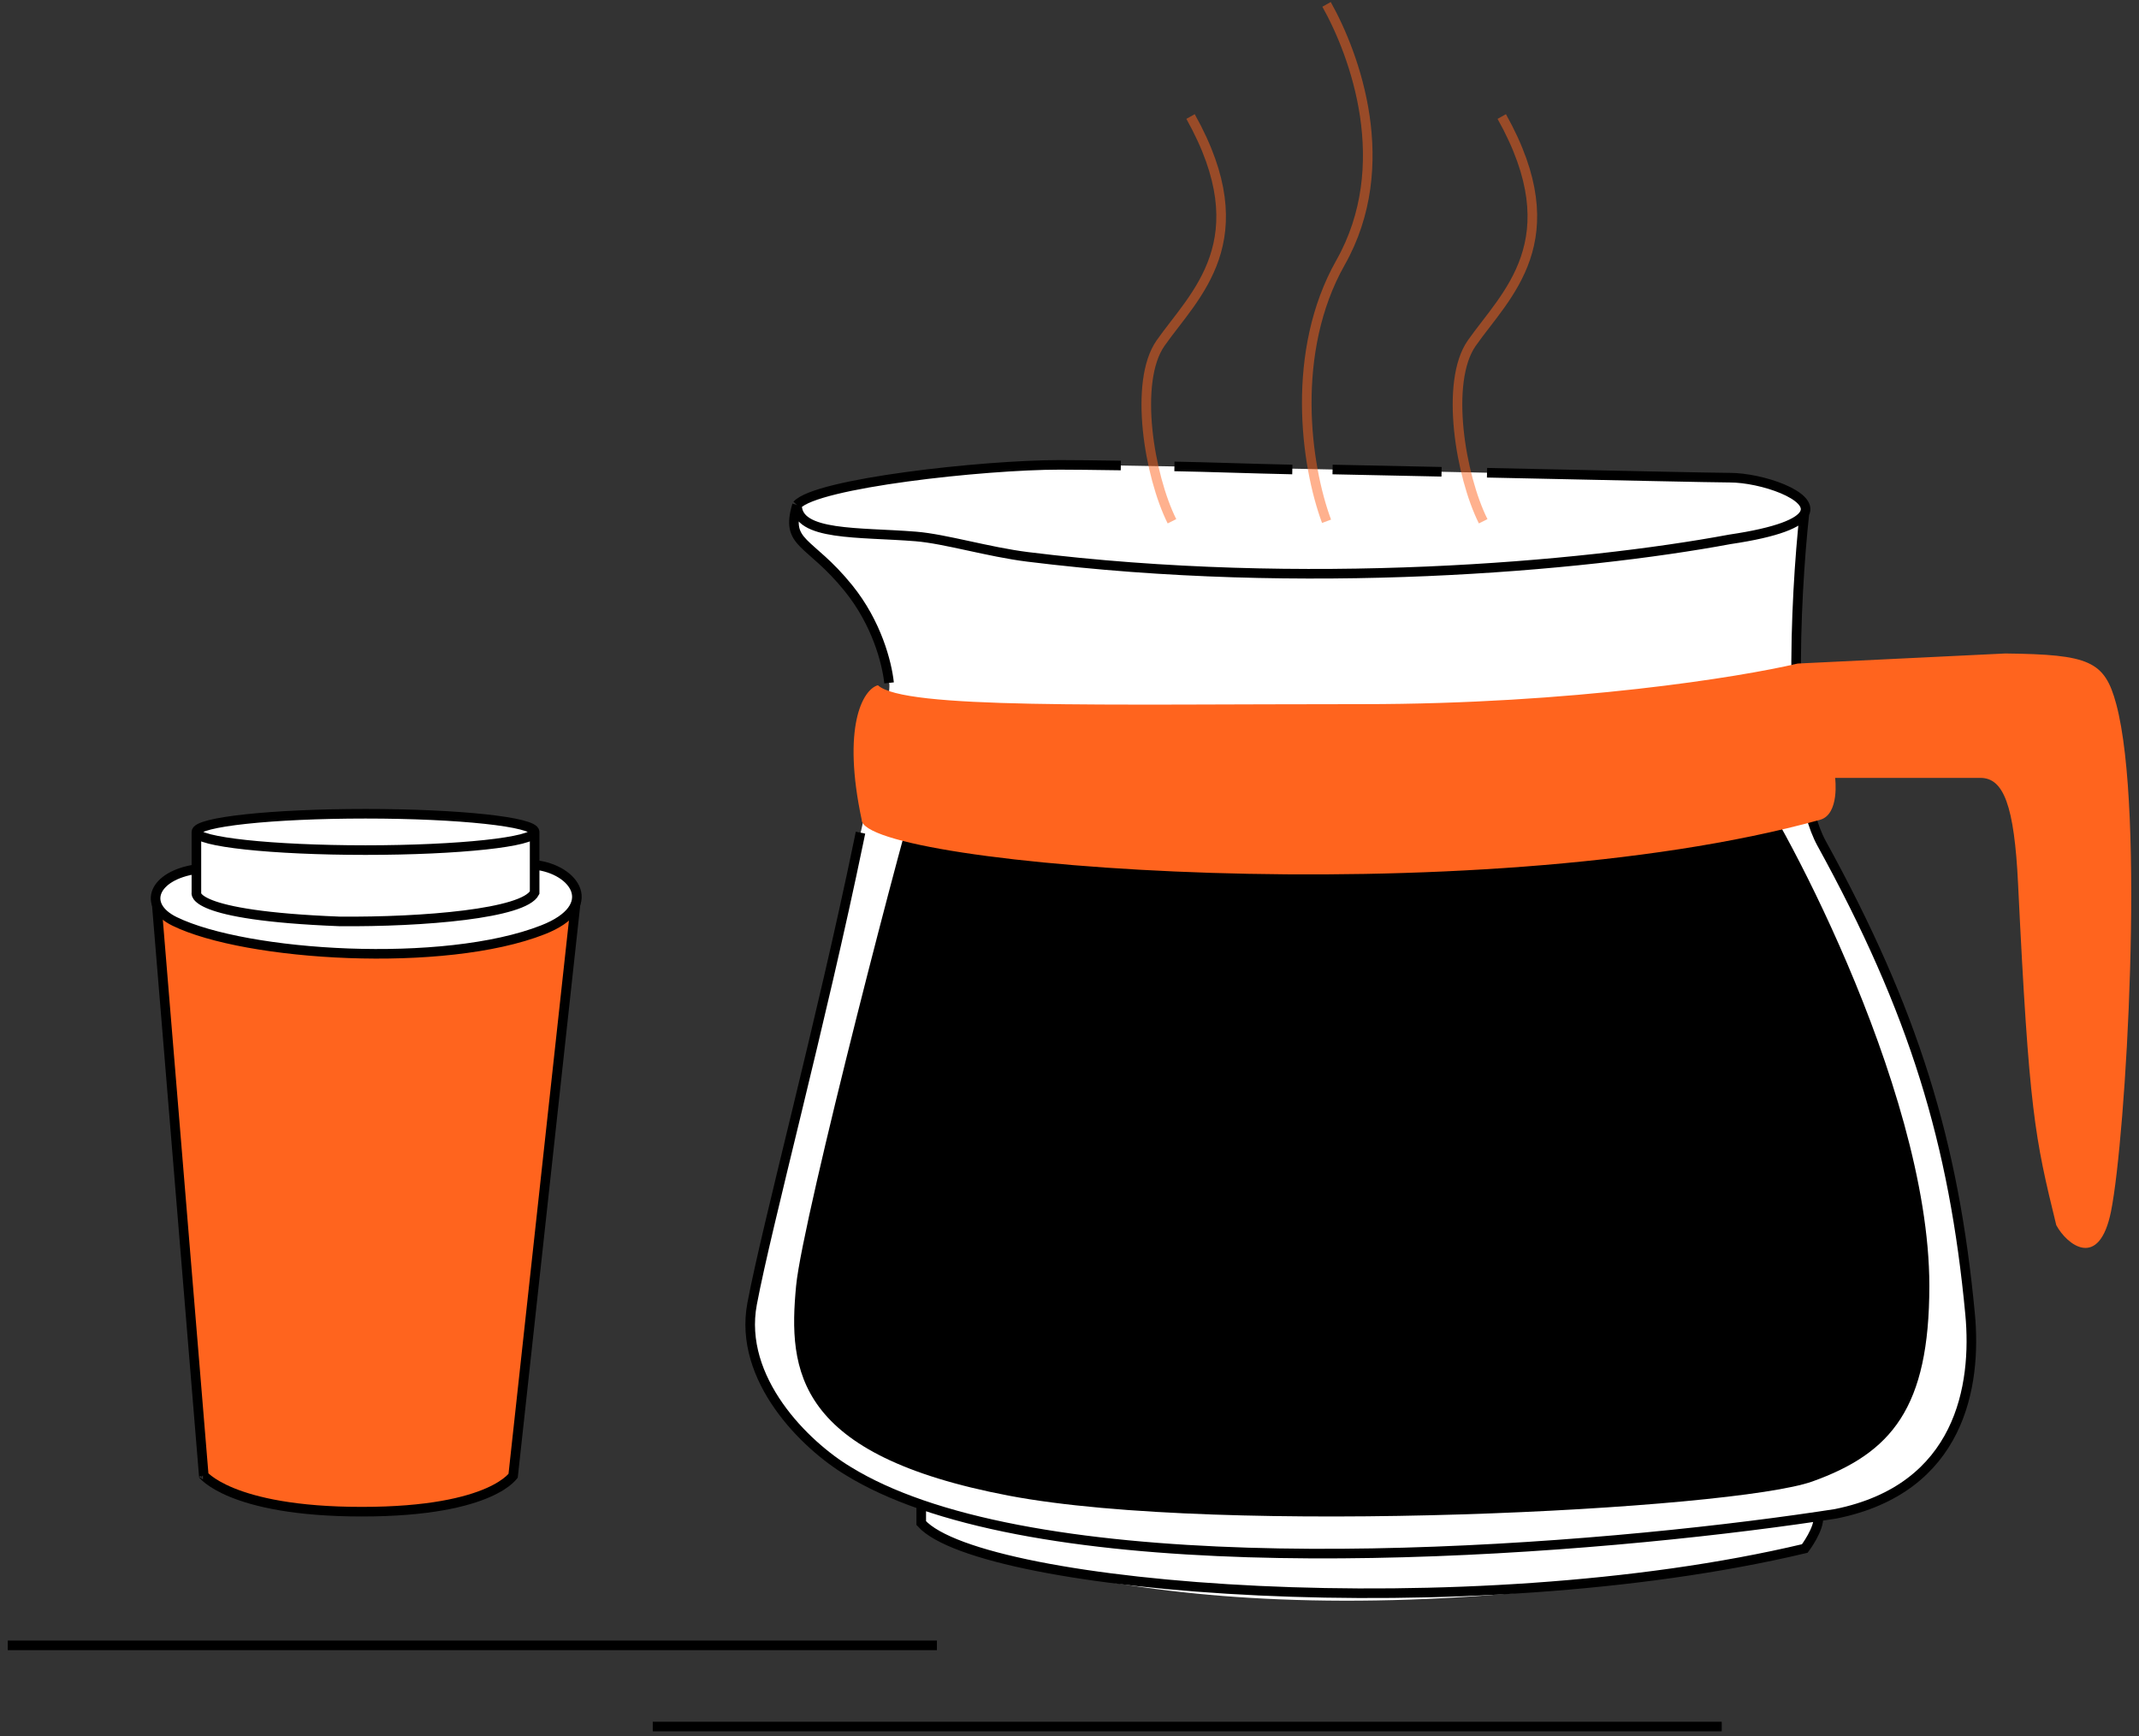 <svg width="223" height="181" viewBox="0 0 223 181" fill="none" xmlns="http://www.w3.org/2000/svg">
<rect x="0" y="0" width="223" height="181" fill="#333333" stroke="none"/>
<path d="M83.093 52.643C85.084 50.382 102.516 48.464 110.467 48.464C120.406 48.464 176.754 49.8 180.352 49.8C183.608 49.8 189.15 51.657 188.115 53.555C187.167 62.202 186.202 81.187 189.919 87.945C199.528 105.416 203.711 119.108 205.392 137.011C206.087 144.422 204.421 155.187 191.379 157.822C190.79 157.914 190.185 158.005 189.564 158.097C189.726 159.365 188.158 161.439 188.158 161.439C138.803 172.082 106.397 164.873 96.044 158.79V156.86C93.192 155.872 90.639 154.718 88.457 153.376C83.956 150.686 76.928 143.784 78.412 135.92C79.975 127.634 85.612 106.665 89.526 87.702C89.588 87.403 93.126 72.088 92.69 71.194C92.46 69.069 91.402 64.966 88.457 61.322C84.34 56.229 81.845 56.821 83.093 52.643Z" fill="white"/>
<path d="M146.373 77.081C117.523 77.081 96.096 75.413 96.096 80.679C94.804 84.14 83.675 126.939 82.998 134.049C82.151 142.937 82.938 151.696 105.158 155.928C127.378 160.161 180.705 157.41 188.958 154.447C197.211 151.484 201.143 146.774 201.143 134.049C201.143 113.003 184.61 83.293 182.213 80.679C182.213 75.413 175.223 77.081 146.373 77.081Z" fill="black"/>
<path d="M83.093 52.643C85.084 50.382 102.516 48.464 110.467 48.464C111.819 48.464 114.03 48.489 116.85 48.531M83.093 52.643C83.093 55.912 89.577 55.451 95.479 55.929C98.548 56.177 103.037 57.547 107.145 58.057C135.974 61.642 164.93 59.096 180.352 56.229C185.386 55.484 187.591 54.514 188.115 53.555M83.093 52.643C81.845 56.821 84.34 56.229 88.457 61.322C91.402 64.966 92.46 69.069 92.69 71.194M188.115 53.555C189.15 51.657 183.608 49.8 180.352 49.8C178.832 49.8 167.9 49.561 155.029 49.286M188.115 53.555C187.167 62.202 186.202 81.187 189.919 87.945C199.528 105.416 203.711 119.108 205.392 137.011C206.087 144.422 204.421 155.187 191.379 157.822C190.79 157.914 190.185 158.005 189.564 158.097M96.044 156.86C93.192 155.872 90.639 154.718 88.457 153.376C83.956 150.686 76.928 143.784 78.412 135.92C79.975 127.634 85.612 106.665 89.526 87.702C89.588 87.403 89.649 87.105 89.71 86.808M96.044 156.86V158.79C102.272 165.71 153.044 169.783 188.158 161.439C188.158 161.439 189.726 159.365 189.564 158.097M96.044 156.86C120.273 165.248 166.091 161.571 189.564 158.097M122.439 48.625C125.933 48.687 130.549 48.862 134.73 48.947M138.927 48.947C142.684 49.024 146.528 49.105 150.289 49.185" stroke="black"/>
<path d="M89.837 85.472C87.772 75.792 89.928 71.894 91.523 71.439C94.252 73.956 114.661 73.41 142.062 73.41C163.984 73.41 181.433 70.589 187.417 69.178L209.066 68.129C217.847 68.231 219.419 68.906 220.629 73.41C223.647 84.642 221.63 118.56 220.087 126.273C218.853 132.443 215.478 129.786 214.376 127.729C212.129 118.546 211.543 115.908 210.391 92.116C209.997 83.969 208.887 81.098 206.463 81.098H191.32C191.32 81.098 191.821 84.897 189.74 85.472C153.652 95.44 89.837 90.248 89.837 85.472Z" fill="#FF641E"/>
<path d="M138.298 54.345C136.111 48.458 134.503 36.669 139.751 27.384C145.485 17.238 141.258 5.728 138.298 0.456M154.627 54.345C152.272 49.635 150.611 39.813 153.437 35.776C156.969 30.73 163.792 25.077 156.564 12.148M122.182 54.345C119.827 49.635 118.166 39.813 120.992 35.776C124.524 30.73 131.347 25.077 124.12 12.148" stroke="#FF641E" stroke-opacity="0.5"/>
<path d="M21.272 153.853C21.262 153.842 21.253 153.832 21.244 153.823L16.336 94.218L60.008 94.218L53.497 153.849C53.487 153.861 53.477 153.874 53.465 153.889C53.394 153.978 53.271 154.117 53.077 154.289C52.69 154.633 52.016 155.115 50.901 155.606C48.67 156.588 44.68 157.601 37.721 157.601C30.764 157.601 26.591 156.589 24.177 155.601C22.97 155.107 22.203 154.619 21.745 154.267C21.515 154.09 21.363 153.947 21.272 153.853ZM21.162 153.729L21.162 153.73C21.161 153.728 21.16 153.728 21.16 153.728L21.162 153.729Z" fill="#FF641E" stroke="black"/>
<path d="M20.476 86.732C20.476 85.686 28.369 84.837 38.106 84.837C47.843 84.837 55.737 85.686 55.737 86.732V90.165C59.963 90.61 62.668 94.549 56.619 96.931C46.288 100.998 25.642 99.693 18.207 96.062C14.745 94.371 15.998 91.257 20.476 90.61L20.476 86.732Z" fill="white"/>
<path d="M55.737 86.732C55.737 87.779 47.843 88.627 38.106 88.627C28.369 88.627 20.476 87.779 20.476 86.732M55.737 86.732C55.737 85.686 47.843 84.837 38.106 84.837C28.369 84.837 20.476 85.686 20.476 86.732M55.737 86.732V90.165M20.476 86.732L20.476 90.61M20.476 90.61C15.998 91.257 14.745 94.371 18.207 96.062C25.642 99.693 46.288 100.998 56.619 96.931C62.668 94.549 59.963 90.61 55.737 90.165M20.476 90.61V93.064C20.476 93.064 19.586 95.444 35.407 96.062C44.151 96.136 54.636 95.251 55.737 93.064V90.165" stroke="black"/>
<path d="M0.809 171.536H97.677M68.053 180H179.498" stroke="black"/>
</svg>
